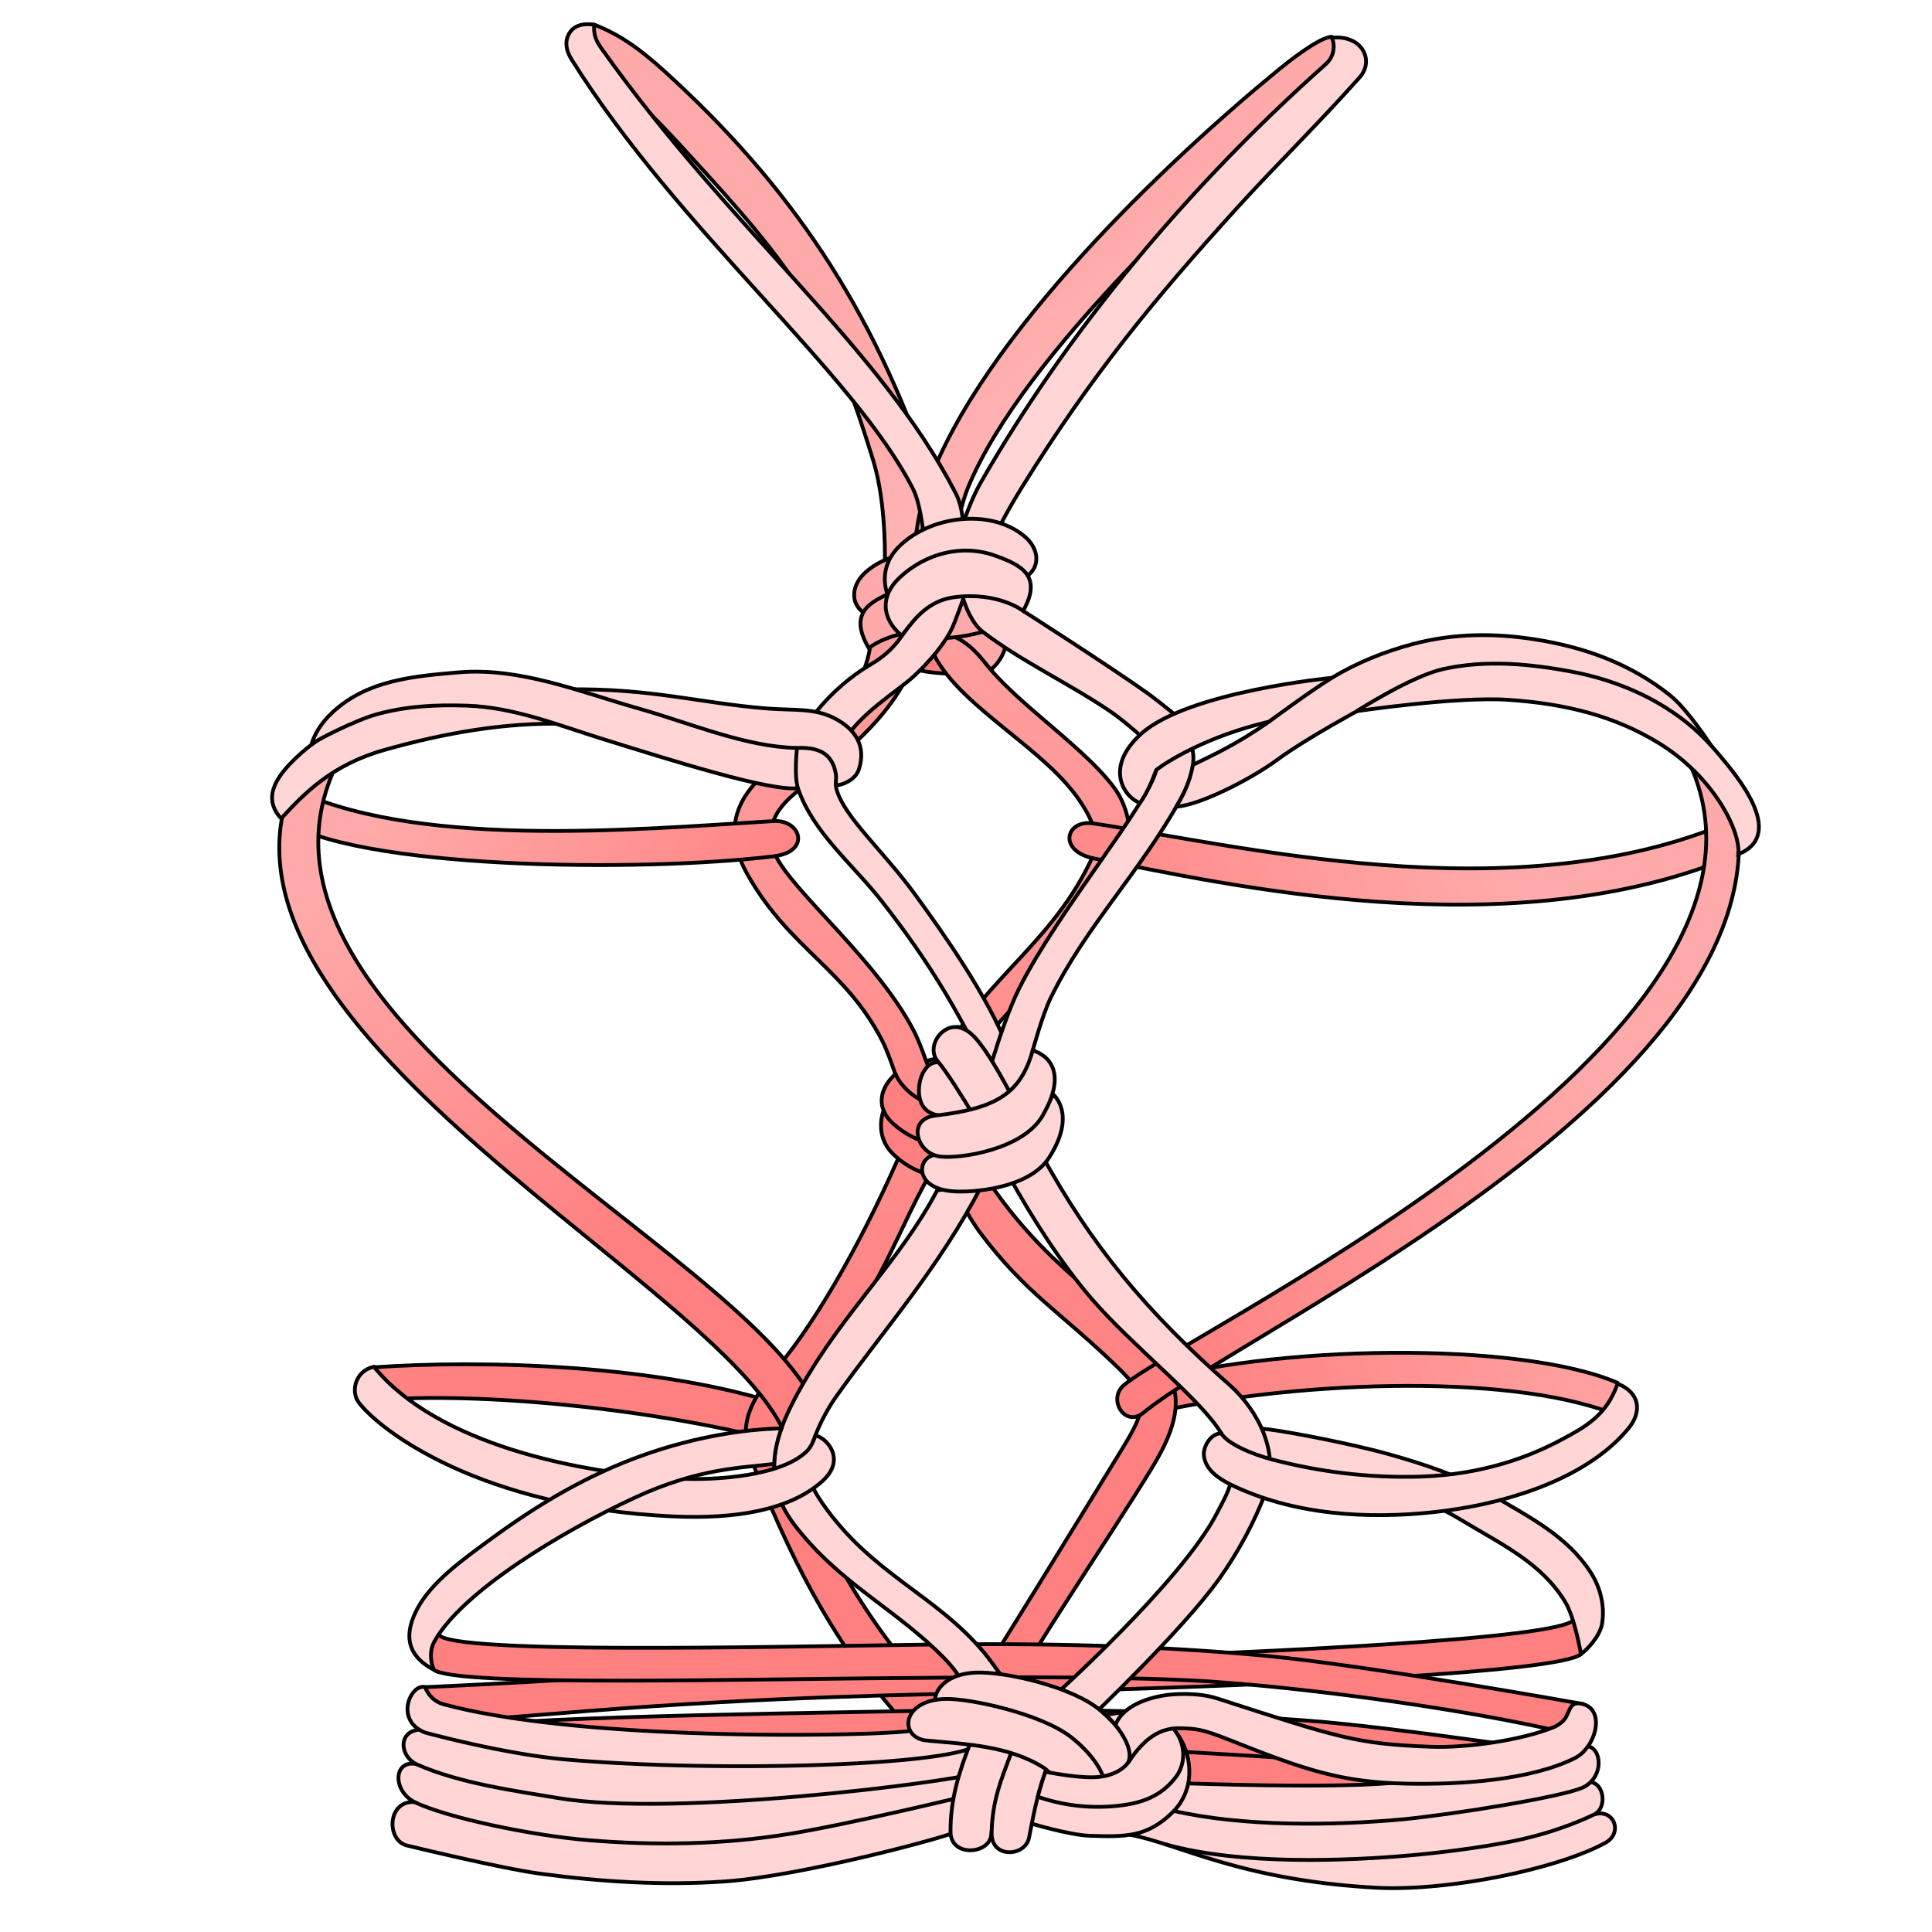 <svg xmlns="http://www.w3.org/2000/svg" xmlns:xlink="http://www.w3.org/1999/xlink" cursor="default" viewBox="0 0 256 256">
    <defs>
        <linearGradient id="innoGrad1">
            <stop offset="0" stop-color="#ff8080"/>
            <stop offset="1" stop-color="#faa"/>
        </linearGradient>
        <linearGradient id="innoGrad0">
            <stop offset="0" stop-color="#ffd5d5"/>
            <stop offset="1" stop-color="#faa"/>
        </linearGradient>
        <linearGradient id="linearGradient4755" x1="7.203" x2="-101.975" y1="217.833" y2="79.2" gradientUnits="userSpaceOnUse" xlink:href="#innoGrad0"/>
        <linearGradient id="linearGradient4757" x1="7.203" x2="-101.975" y1="217.833" y2="79.2" gradientUnits="userSpaceOnUse" xlink:href="#innoGrad1"/>
        <linearGradient id="linearGradient4759" x1="27.267" x2="-101.975" y1="173.7" y2="79.2" gradientUnits="userSpaceOnUse" xlink:href="#innoGrad1"/>
        <linearGradient id="linearGradient4763" x1="178.385" x2="360.495" y1="181.879" y2="114.19" gradientUnits="userSpaceOnUse" xlink:href="#innoGrad1"/>
        <linearGradient id="linearGradient4765" x1="7.203" x2="-101.975" y1="217.833" y2="79.2" gradientUnits="userSpaceOnUse" xlink:href="#innoGrad1"/>
        <linearGradient id="linearGradient4767" x1="178.385" x2="360.495" y1="181.879" y2="114.19" gradientUnits="userSpaceOnUse" xlink:href="#innoGrad1"/>
        <linearGradient id="linearGradient4769" x1="178.385" x2="360.495" y1="181.879" y2="114.19" gradientUnits="userSpaceOnUse" xlink:href="#innoGrad1"/>
        <linearGradient id="linearGradient4773" x1="133.168" x2="134.532" y1="311.565" y2="-132.14" gradientUnits="userSpaceOnUse" xlink:href="#innoGrad1"/>
    </defs>
    <g>
        <g fill="url(#linearGradient4755)" stroke-width="1.445" transform="matrix(.346 -.01 .01 .346 77.975 88.672)">
            <path fill="url(#linearGradient4765)" stroke="#000" d="M-89.686 264.745c40.786-1.659 109.652 1.83 157.667 19.691 16.574 6.165 7.322 16.542 7.322 16.542-51.96-16.882-125.12-26.032-165.88-23.554"/>
            <path fill="url(#linearGradient4769)" stroke="#000" d="M386.291 284.644c-36.823-17.523-133.745-18.731-183.733-4.838l2.236 11.467c53.56-10.788 137.52-12.49 179.14 4.925"/>
            <path fill="#ff8080" stroke="#000" d="M141.541 5.573c-7.907.52-15.967-1.517-24.044-3.816l10.42-21.413zM119.987 155.233c6.2-2.546 13.217-3.087 20.317-3.422l-2.538 19.963z"/>
            <path fill="url(#linearGradient4773)" stroke="#000" d="M131.922-19.408L108.113-5.97c-3.086 18.882-19.914 33.266-34.402 42.56C56.391 47.704 48.283 61.074 58.83 80.79c15.337 28.67 36.149 36.746 49.456 64.603 3.074 6.436 6.783 20.328 6.783 20.328 1.586 5.55 3.303 13.393 3.303 13.393-14.115 32.013-34.007 66.904-51.292 87.306-11.451 13.4-19.13 22.522-13.417 38.098 12.907 35.195 27.248 68.221 55 101.66l14.338-8.13c-24.26-24.295-44.62-63.09-53.222-91.323-2.991-9.818-6.087-18.73 5.714-30.533 33.581-40.548 34.458-55.888 53.801-86.066 1.835 8.327 10.642 24.562 14.028 29.365 17.057 24.195 29.883 31.4 51.344 53.378 11.498 11.774 11.18 15.638 1.126 31.06-17.526 26.884-51.253 78.394-72.84 110.372l16.23 1.296c12.44-25.91 50.256-76.743 68.141-104.59 12.6-19.618 12.018-31.31.5-44.03-22.825-25.208-32.317-30.371-47.216-48.38-11.529-13.938-22.764-31.803-26.946-49.224 15.852-38.298 51.484-48.974 68.974-87.597 4.477-9.888 3.033-22.297-2.807-30.634-12.693-18.12-42.625-37.411-51.25-54.6zm-3.406 6.714c.684 1.762 2.482 8.209 4.091 11.478 10.026 20.37 41.305 36.684 54.124 57.327 4.116 6.63 7.807 14.089 3.13 23.147-17.35 33.602-46.82 46.42-62.791 81.001-2.134-6.32-4.442-13.909-6.688-18.503-14.627-29.927-49.823-58.492-52.026-71.995-2.135-13.09 7.259-18.55 17.773-26.303 19.085-14.926 37.772-30.145 42.387-56.152z"/>
            <path stroke="#000" d="M139.352-33.1s2.938-21.225 7.959-32.382c22.789-50.637 98.167-115.192 143.199-153.38 2.457-9.134 4.976-11.722.92-14.9-4.718-.12-17.467 9.503-20.13 11.554-42.918 33.058-117.291 98.838-139.637 156.13-5.043 12.933-5.651 25.402-5.651 25.402s9.13-21.365 6.935-28.584C112.88-135.25 82.235-183.29 35.41-228.24c-10.077-9.672-17.584-14.796-26.286-18.404-11.905-1.136.756 15.188 6.825 21.04 16.128 15.552 19.9 20.182 35.165 37.928 37.412 43.497 46.763 62.753 60.036 110.524 6.595 23.736 2.136 56.422 2.136 56.422z"/>
            <path fill="#faa" stroke="#000" d="M159.482-11.576s4.007-9.538-4.08-18.035c-11.615-12.206-34.96-15.479-48.125-4.566-5.969 4.947-6.288 11.931-1.405 15.532z"/>
            <path fill="#faa" stroke="#000" d="M154.062 4.617c7.645-6.564 8.239-15.4.726-22.53-9.927-9.424-23.825-13.173-36.623-8.506-10.28 3.749-18.048 8.011-10.662 21.466 0 0 9.544-7.572 26.455-5.296C146.06-8.62 151.319 2.033 154.062 4.617z"/>
            <path fill="#ff8080" stroke="#000" d="M107.884 172.566s-3.695 8.932 3.137 16.146c9.814 10.363 27.09 13.787 38.237 4.599 5.054-4.166 6.32-11.923 2.192-14.984z"/>
            <path fill="#ff8080" stroke="#000" d="M112.98 158.302c-6.474 5.528-7.775 12.901-1.427 18.958 8.389 8.004 20.142 11.22 30.973 7.314 8.7-3.138 14.784-11.639 4.99-19.057 0 0-3.24 7.407-17.544 5.426-10.236-1.417-15.466-8.986-16.993-12.641z"/>
            <a>
                <path fill="url(#linearGradient4763)" stroke="#000" d="M438.237 83.254c-87.467 35.008-198.866 5.462-246.627-5.185-14.275-3.183-10.68-15.308-.301-13.486 53.52 9.396 160.473 39.607 244.275 6.242"/>
            </a>
            <path fill="url(#linearGradient4767)" stroke="#000" d="M414.103 36.539c69.22 109.153-188.285 221.306-216.951 243.164-6.884 5.25-.225 16.56 6.91 10.994 41.487-32.36 274.82-128.773 228.16-244.096"/>
            <path fill="url(#linearGradient4759)" stroke="#000" d="M-119.273 53.887C-92.21 74.129 17.763 78.332 68.777 73.65c14.565-1.336 10.833-13.833.302-13.486C14.474 61.968-69.827 66.96-116.62 41.457"/>
            <path fill="url(#linearGradient4757)" stroke="#000" d="M-92.616 25.437C-159.206 125.64 56.634 222.344 79.75 286.778c2.924 8.15-10.54 12.918-14.461 4.761-29.097-60.517-232.463-165.14-175.617-259.467"/>
        </g>
        <path fill="#faa" stroke="#000" stroke-width=".5" d="M123.783 84.528c2.737.178 5.529-.514 8.326-1.296l-3.595-7.293z"/>
        <path fill="#ffd5d5" stroke="#000" stroke-width=".5" d="M133.164 77.76l2.408 3.188s11.198 7.154 16.388 10.842c1.953 1.388 5.198 4.133 5.198 4.133l-5.099 2.384s-2.917-2.646-4.7-3.876c-5.436-3.747-12.03-6.783-17.151-10.729-1.427-1.1-2.262-3.347-2.567-4.338-.227.654-.755 2.061-1.24 3.304-.957 2.456-3.51 5.288-5.424 7.035-2.137 1.95-7.145 4.88-9.41 8.88l-4.864-1.932c-.321-.09 2.97-5.244 8.602-8.566 3.734-2.202 4.047-4.035 5.951-6.104.504-.548 2.216-2.447 2.216-2.447l4.021-.767z"/>
        <path fill="#ffd5d5" stroke="#000" stroke-width=".5" d="M74.997 91.345c-13.22.206-27.978.737-36.651 9.959-2.479 2.635-3.113 4.96-1.093 7.165 3.032-3.32 6.709-7.116 13.615-9.078 7.834-2.224 16.118-3.724 24.258-3.47 12.142.377 35.534 8.09 35.534 8.09.006.221 2.553-.265 3.14-2.052 1.036-3.151-.53-5.402-3.24-6.791-2.707-1.388-5.33-1.005-8.904-1.288-9.071-.72-15.278-2.712-26.659-2.535z"/>
        <path fill="#ffd5d5" stroke="#000" stroke-width=".5" d="M105.612 99.11c-6.794-.132-14.065-3.264-21.054-5.247-7.771-2.206-15.641-5.454-23.76-4.773-6.126.514-12.1 1.06-16.638 5.207-1.8 1.645-2.486 3.095-2.898 4.33.413-.437 5.768-3.172 8.582-3.959 3.982-1.114 7.942-1.305 12.074-1.163 6.214.214 12.172 2.624 18.11 4.467 8.597 2.67 22.327 7.037 25.8 6.44"/>
        <path fill="#ffd5d5" stroke="#000" stroke-width=".5" d="M133.686 139.2c-2.727-7.202-9.043-16.01-12.394-20.622-4.243-5.84-9.517-10.38-10.476-14.088-.175-.673.042-1.307-.064-1.941-.489-2.941-2.591-3.55-5.14-3.44 0 0-.442 3.725.153 5.438 2.02 5.82 7.237 9.973 11.036 14.82 6.356 8.112 9.974 14.412 13.55 21.586z"/>
        <path fill="#ff8080" stroke="#000" stroke-width=".5" d="M209.484 219.179c1.597-2.425 3.107-4.808-.93-4.566-1.867 2.608-41.324 4.293-63.99 5.122-18.605.681-33.91.027-51.547 1.562-15.17 1.32-36.702 2.26-36.702 2.26l.75 4.87s19.49-1.689 29.825-2.363c23.48-1.531 37.404-1.51 58.409-2.128 21.93-.645 61.41-2.29 64.185-4.757zM58.159 239.185c-1.732-2.331-3.328-4.297.715-4.282 5.367-.914 40.303-2.743 62.979-3.191 18.615-.368 34.37.07 51.496 1.313 11.773.854 35.159 4.217 35.159 4.217l-.474 4.905s-23.876-3.255-34.916-3.99c-23.479-1.564-29.797-1.74-50.803-1.174-21.931.59-55.365 1.29-64.156 2.202z"/>
        <path fill="#ff8080" stroke="#000" stroke-width=".5" d="M167.818 219.414c13.487 1.271 41.745 6.342 41.745 6.342l-1.688 3.942c-13.192-3.162-34.083-6-47.701-6.9-12.81-.846-38.361-.464-38.361-.464-21.914.098-61.416 1.224-64.326-1.082-1.731-2.331-3.373-4.626.67-4.61 2.012 2.498 41.76 1.605 64.127 1.283 16.15-.233 30.986.119 45.534 1.49z"/>
        <path fill="#ffd5d5" stroke="#000" stroke-width=".5" d="M167.747 193.56c2.463.92 15.263 1.442 25.89 7.857 5.434 3.28 10.634 5.684 13.775 10.875 1.27 2.098 2.072 6.887 2.072 6.887.787-.563 2.509-2.344 2.796-4.02.398-2.328-.22-4.83-1.506-6.81-3.186-4.908-8.173-7.333-13.435-10.462-3.939-2.341-8.782-3.915-13.191-5.165-5.482-1.555-15.706-3.453-17.131-3.413zM130.075 157.088l-5.889.63c-4.829 9.185-12.289 15.993-17.982 25.991-3.064 5.38-3.72 8.365-3.614 11.302.112 3.126 1.429 5.43 2.804 7.204 5.982 7.714 13.418 11.04 19.755 17.54 2.157 2.211 3.2 4.526 3.2 4.526l5.618-.44s-2.464-3.534-3.532-4.815c-6.48-7.777-14.864-10.367-21.43-19.784-2.554-3.662-2.341-5.498-.916-9.158.64-1.644 1.688-3.597 2.667-4.976 6.135-8.645 13.778-17.224 19.32-28.02zM55.495 238.862c-4.125-.849-4.467 4.84-1.666 5.654 0 0 12.531 3.056 17.693 3.75 8.107 1.089 16.357 1.599 24.518 1.034 10.429-.722 30.703-6.21 30.936-6.712l.07-6.97c-23.22 1.096-47.191 8.253-71.551 3.244z"/>
        <path fill="#ff8080" stroke="#000" stroke-width=".5" d="M57.31 234.589c-1.732-2.331-5.075-5.044-1.031-5.029 6.663-2.012 42.966-2.42 65.642-2.868 18.615-.368 34.374.013 51.496 1.313 11.44.869 34.144 4.329 34.144 4.329l.54 4.793s-23.875-3.255-34.915-3.99c-23.479-1.564-29.797-1.74-50.803-1.174-21.931.59-56.282 1.714-65.074 2.626z"/>
        <path fill="#ffd5d5" stroke="#000" stroke-width=".5" d="M55.563 233.842c-3.48-1.042-3.676 3.46-.584 4.962 4.172 2.029 15.396 4.41 22.988 5.032 8.904.73 17.878.595 26.694-.846 8.17-1.335 23.347-5.022 23.347-5.022l.032-3.912c-23.27.036-48.16 7.064-72.477-.214z"/>
        <path fill="#ffd5d5" stroke="#000" stroke-width=".5" d="M57.008 229.292c-4.409-.861-4.355 3.365-1.705 4.53 5.609 2.466 12.816 3.457 18.72 4.44 15.512 2.581 51.855-2.185 55.03-3.224l-.49-3.764c-22.728 1.09-35.618 5.036-71.555-1.982z"/>
        <path fill="#ffd5d5" stroke="#000" stroke-width=".5" d="M120.779 229.332c-4.344.725-43.38 1.541-61.974-3.503-1.488-.404-2.12-1.467-2.49-2.272-1.84-.52-4.12 4.317-.036 6.003 0 0 10.403 2.86 18.602 3.575 18.17 1.585 45.738 1.005 53.08-1.245 4.64-1.516-4.599-1.723-7.182-2.558zM210.596 236.127a1.754 1.754 0 0 0-.4.045l-53.466 2.036c-1.93 2.496-4.306 4.487-6.951 4.927 6.34 1.146 14.462 5.981 32.427 6.989 9.725.546 24.385-2.532 30.56-5.972 2.311-1.288 1.107-4.518-1.5-3.74 1.771-.928 1.238-4.27-.67-4.285z"/>
        <path fill="#ffd5d5" stroke="#000" stroke-width=".5" d="M210.055 231.335c-.326-.001-.693.085-1.095.282-2.443 1.196-16.82 3.952-24.69 4.644-8.296.73-26.447.059-26.83.05-.259 1.153-.981 2.518-2.101 3.603 9.316 2.16 21.369 2.002 30.66 1.144 7.045-.708 20.668-2.918 23.609-4.15 3.039-1.274 2.73-5.564.447-5.573z"/>
        <path fill="none" stroke="#000" stroke-width=".5" d="M211.266 240.412c-.318.137-4.452 2.258-10.71 3.533-4.388.894-9.88 1.566-13.692 1.9-8.109.71-22.355 1.354-32.411-1.46"/>
        <path fill="#ffd5d5" stroke="#000" stroke-width=".5" d="M47.53 185.827c2.832 3.754 16.165 13.907 41.575 15.1 8.44.396 15.54-.845 19.815-4.625 3.398-3.004.419-5.923-.873-6.074 0 0-.453 1.35-1.008 1.933-3.287 3.462-12.325 4.024-17.282 3.759-12.951-.695-31.817-4.508-40.217-14.82-2.507.554-3.08 3.31-2.01 4.727z"/>
        <path fill="#ffd5d5" stroke="#000" stroke-width=".5" d="M102.974 189.286c-6.175.22-12.529 1.674-17.685 3.508-7.502 2.668-13.906 6.479-20.324 11.19-3.725 2.735-7.802 5.635-9.695 9.234-1.438 2.734-1.901 5.898 2.217 8.034 0 0-.931-1.961.093-3.786 3.662-6.527 16.592-14.402 26.475-18.996 8.62-4.008 14.459-3.973 18.533-4.499.045-1.41.308-2.895.954-4.697-.19.005-.378.006-.568.012zM129.556 147.239s2.857-10.991 5.456-16.204c5.081-10.188 17.152-24.473 18.2-29.02.479-5.295 3.033-2.214 4.552-3.313.954 1.86-.118 5.001-1.261 7.07-5.378 9.734-12.682 17.02-17.305 26.503-1.068 2.191-2.36 6.921-2.36 6.921l-1.37 6.327z"/>
        <path fill="#ffd5d5" stroke="#000" stroke-width=".5" d="M124.13 140.761c-2.148.088-3.03 4.043-1.826 5.825 1.32 1.956 4.67 1.268 6.97.74 1.74-.4 2.732-1.945.888-3.538-1.823-1.575-3.256-3.14-6.031-3.027z"/>
        <path fill="#ffd5d5" stroke="#000" stroke-width=".5" d="M126.549 136.081c-2.193.068-3.694 2.897-2.315 4.513 2.347 2.749 8.107 12.825 9.557 15.427 2.945 5.284 6.708 11.259 10.916 16.14 5.278 6.12 14.583 13.419 17.118 17.764 2.816 4.936 1.056 7.401-.548 10.528-4.688 9.139-22.018 24.646-22.018 24.646l4.959 2.77s12.375-11.738 17.307-18.633c2.522-3.526 4.744-7.631 6.158-11.455 1.963-5.31-1.052-10.908-4.621-14.15-11.177-9.81-18.435-18.587-25.073-30.682-1.542-2.81-6.343-13.452-9.364-16.019-.657-.558-1.462-.868-2.076-.849z"/>
        <path fill="#ffd5d5" stroke="#000" stroke-width=".5" d="M126.09 227.395l17.991 5.64c2.004 5.14 5.691 1.71 6.075-.922-.446-1.523-2.04-3.446-4.282-5.416-3.59-3.154-12.679-5.256-16.662-5.068-5.937.28-6.794 5.423-3.122 5.766zM128.614 230.856c-1.548 3.947-2.702 7.618-2.664 11.888.03 3.371 5.15 2.979 5.392.389.402-4.295 1.614-7.914 2.8-11.233z"/>
        <path fill="#ffd5d5" stroke="#000" stroke-width=".5" d="M136.304 241.529s5.323 1.63 8.122 1.722c4.672.154 7.534.192 10.888-3.055 3.052-2.955 2.716-7.32.91-10.113-6.565 4.926-12.448 8.167-20.231 7.472z"/>
        <path fill="#ffd5d5" stroke="#000" stroke-width=".5" d="M134.141 231.9c-1.494 3.912-2.686 6.759-2.742 11.028-.044 3.371 4.475 3.113 4.96.557.734-3.864 1.257-6.369 2.515-9.66z"/>
        <path fill="#ffd5d5" stroke="#000" stroke-width=".5" d="M122.802 230.632c5.066.473 10.89.673 15.494 3.599 1.098.698 1.848 2.294 1.848 2.294l6.075-.922c-.446-1.523-1.937-3.57-4.283-5.417-3.942-3.104-13.417-5.153-16.661-5.068-5.942.156-6.144 5.17-2.473 5.514z"/>
        <path fill="#ffd5d5" stroke="#000" stroke-width=".5" d="M149.568 226.908a15.273 15.273 0 0 0-3.013.329c1.44 1.438 3.416 3.813 3.449 4.78.049 1.467-1.519 3.137-4.435 3.44-2.423.252-6.96-.672-7.04-.688a38.583 38.583 0 0 0-1.016 3.316c2.476.835 5.893 1.62 10.218 1.23 3.31-.3 5.96-1.152 8.013-3.765 1.306-1.662 1.36-3.988.25-5.787-1.341-2.173-3.29-2.892-6.426-2.855z"/>
        <path fill="#ffd5d5" stroke="#000" stroke-width=".5" d="M156.089 224.477c-3.06.094-7.23 1.272-8.29 4.092.992 1.241 2.41 3.433 1.682 4.997 1.559-2.35 3.611-4.679 6.931-4.567 1.997.068 2.79.078 6.352 1.493 10.114 4.017 14.847 5.681 23.74 5.853 6.85.132 16.242-.412 22.184-3.392 2.798-1.404 4.146-6.534.875-7.197-1.441-.292-1.485.681-2.062 1.77-.292.553-1.048 1.1-1.619 1.332-4.28 1.746-11.588 2.773-16.275 2.597-9.848-.37-12.124-1.156-28.213-6.37-1.762-.572-3.598-.66-5.305-.608zM214.335 183.342c-1.453 4.241-4.372 5.776-7.356 7.383-4.115 2.215-10.34 4.651-18.62 4.927-7.128.237-13.882-.699-19.855-2.276-2.68-.709-5.871-2.087-6.679-3.45-1.316-.036-2.471 1.705-2.294 3.03.302 2.257 2.805 3.47 4.892 4.378 8.707 3.793 18.88 3.943 27.255 2.825 8.766-1.17 18.82-4.464 24.119-10.91 1.771-2.155 1.553-4.714-1.462-5.907zM124.012 153.016c-2.44.173-3.049 4.322 2.035 4.817 2.758.269 10.32-.34 12.954-4.428 3.79-5.884.494-8.437.494-8.437-1.877 5.243-7.88 7.51-15.483 8.048z"/>
        <path fill="#ffd5d5" stroke="#000" stroke-width=".5" d="M123.941 147.82c-3.85.441-2.482 5.058.622 5.425 2.81.333 10.982-.97 13.552-5.356 4.337-7.4-1.277-8.693-1.277-8.693-1.597 5.65-4.744 7.687-12.897 8.623zM153.211 102.016c1.439-1.119 6.754-4.473 14.952-6.395l8.33-5.809s-19.08 1.834-25.275 7.415c-5.117 4.611-2.055 8.583-.155 9.15.826-1.179 1.463-2.523 2.148-4.361z"/>
        <path fill="#ffd5d5" stroke="#000" stroke-width=".5" d="M158.068 101.348c2.843-1.391 5.776-2.715 10.095-5.727 0 0 5.44-4.046 8.33-5.809 3.285-2.004 7.038-3.505 10.758-4.484 5.453-1.436 10.84-1.445 16.243-.59 6.598 1.043 12.628 3.265 17.796 7.395 2.761 2.207 6.609 8.442 6.609 8.442l-13.377-8.384-29.226-.902s-11.04 5.669-16.192 9.482c-2.947 2.182-9.84 5.874-13.235 6.117.739-1.256 1.767-3.051 2.2-5.54z"/>
        <path fill="#ffd5d5" stroke="#000" stroke-width=".5" d="M179.77 94.233s13.249-1.969 20.112-1.501c7.611.518 14.077 2.144 19.95 5.752 7.195 4.42 10.825 11.581 10.504 14.708 6.534-2.654-.449-10.665-2.499-13.132-2.187-2.632-4.334-4.555-7.273-6.389-3.543-2.21-7.808-3.797-11.931-4.599-5.743-1.116-11.763-1.693-17.469-.4-4.21.955-11.393 5.56-11.393 5.56zM122.5 71.955s-.397-4.954-1.494-7.115C113.134 49.33 89.996 30.67 75.71 7.832c-.763-1.22-.964-2.611-.058-3.73 1.036-1.278 3.074-.813 3.074-.813-.1 1.487.364 2.271 1.03 3.209 17.038 24.005 36.733 39.29 46.848 58.794 1.017 1.963.987 4.154.987 4.154s1.026-3.166 2.31-5.409c11.595-20.267 27.783-39.53 45.749-55.52 1.347-1.199 1.17-2.815.828-3.525 4.122-.385 5.626 3.085 3.7 5.238-6.013 6.725-10.896 11.42-16.297 17.361-10.961 12.059-19.352 22.26-28.49 37.004-4.444 7.171-5.177 10.59-5.177 10.59z"/>
        <path fill="#ffd5d5" stroke="#000" stroke-width=".5" d="M117.582 78.686s-1.382-3.248 1.422-6.14c4.028-4.156 12.112-5.267 16.663-1.55 2.063 1.686 2.17 4.064.477 5.29z"/>
        <path fill="#ffd5d5" stroke="#000" stroke-width=".5" d="M119.449 84.2c-2.643-2.235-2.843-5.244-.239-7.672 3.442-3.207 8.256-4.482 12.683-2.891 3.557 1.278 6.244 2.73 3.679 7.31 0 0-3.3-2.579-9.155-1.806-4.19.553-6.017 4.18-6.968 5.06z"/>
    </g>
</svg>
